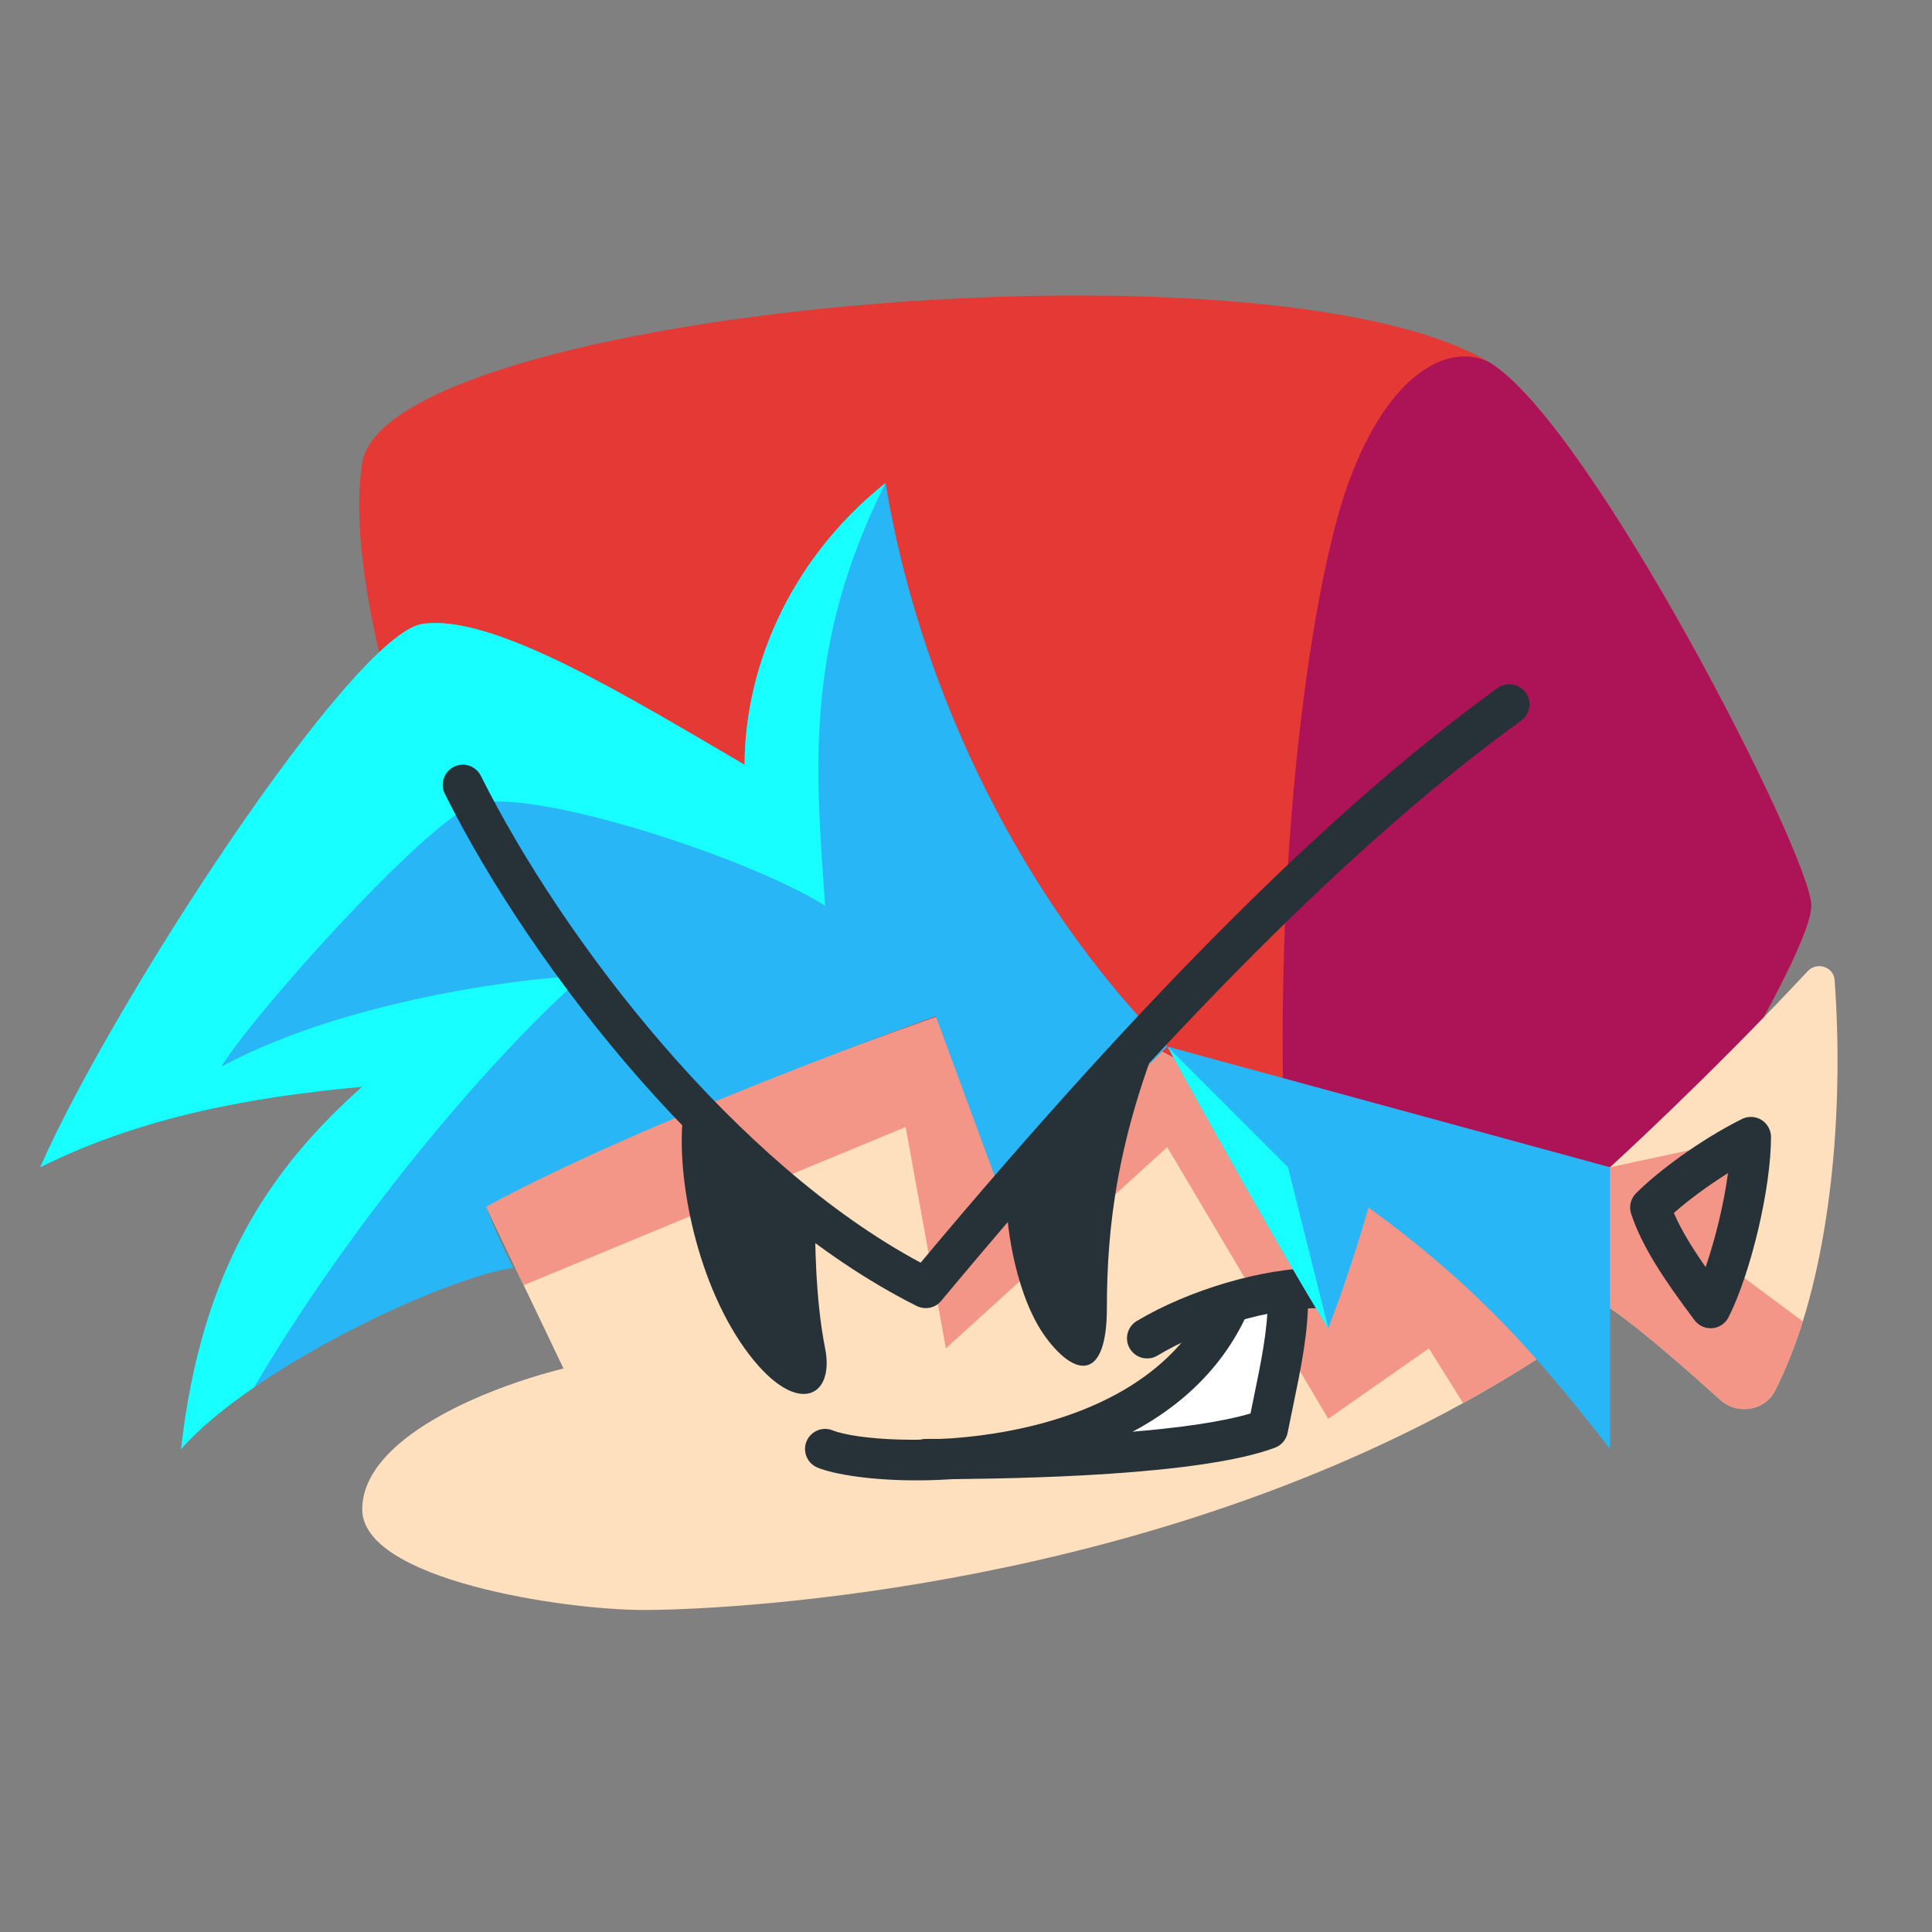 <svg xmlns="http://www.w3.org/2000/svg"  viewBox="0 0 48 48" width="1600px" height="1600px"><rect x="0" y="0" width="48" height="48" fill="#808080" stroke="none"/><path fill="#e53935" d="M45,22.5c0,1.25-4,7.5-4,7.5H15c-1.75-2.75-6.75-13.75-6-18.5C9.6,7.72,31.52,5.71,37,9	C39.5,10.5,45,21.25,45,22.5z"/><path fill="#ad1457" d="M45,22.5c0,1.25-4,7.5-4,7.5h-9c-0.5-7.75,0.5-15.25,1.5-18S36,8.5,37,9C39.5,10.5,45,21.25,45,22.5z"/><path fill="#fedfbe" d="M44.79,32.83c-0.2,0.63-0.43,1.21-0.69,1.72c-0.26,0.51-0.95,0.61-1.37,0.22	C42.1,34.2,40.75,33,40,32.5c-1.17,0.89-2.4,1.67-3.65,2.36C27.69,39.62,17.75,40,16,40c-2,0-7-0.75-7-2.5s3-3,5-3.5l-0.99-2.07	l-0.93-1.95c3.3-1.89,9.67-4.23,13.42-5.48C29,26,34,29,34,29h6c0,0,2.38-2.16,4.92-4.88c0.23-0.23,0.63-0.1,0.66,0.22	C45.8,27.37,45.52,30.49,44.79,32.83z"/><path fill="#f49687" d="M44.79,32.83c-0.2,0.63-0.43,1.21-0.69,1.72c-0.26,0.51-0.95,0.61-1.37,0.22	C42.1,34.2,40.75,33,40,32.5c-1.17,0.89-2.4,1.67-3.65,2.36L35.5,33.5L33,35.25l-4-6.75l-5.5,5l-1-5.5l-9.49,3.93l-0.93-1.95	c3.3-1.89,9.67-4.23,13.42-5.48C29,26,34,29,34,29h6l3.5-0.75c0.25,2-0.5,3.25-0.5,3.25L44.79,32.83z"/><path fill="#29b6f6" d="M29,26l-4,4l-1.75-4.75c-2.75,1-8,3-11.17,4.73c0,0,0.17,0.52,0.67,1.52	c-1.31,0.19-4.29,1.49-6.44,2.97C5.58,34.97,4.95,35.49,4.5,36C5,31.5,6.75,29,9,27c-2.75,0.25-5.5,0.75-8,2	c1.75-4,7.75-13.25,9.5-13.5s5,1.75,8,3.5c0-2.25,1-5,3.5-7C23,18,26,23,29,26z"/><path fill="#fff" d="M25.25,36.25c3,0.25,5.5-0.5,6.25-0.75c0.5-1,0.75-2.75,0.75-3.5C31,32.25,30.5,32.5,30,33.25	S27.25,35.5,25.25,36.25z"/><path fill="#263238" d="M22.769,36.779c-1.118,0-2.022-0.143-2.454-0.315c-0.256-0.103-0.381-0.394-0.279-0.649	c0.103-0.257,0.396-0.382,0.65-0.278c1.114,0.443,7.523,0.661,9.362-3.249c0.118-0.25,0.415-0.355,0.666-0.239	c0.25,0.117,0.357,0.415,0.24,0.665C29.43,35.947,25.475,36.779,22.769,36.779z"/><path fill="#263238" d="M28.5,33.75c-0.17,0-0.335-0.087-0.429-0.243c-0.142-0.236-0.065-0.544,0.171-0.686	c1.297-0.778,3.15-1.321,4.507-1.321c0.276,0,0.5,0.224,0.5,0.5s-0.224,0.5-0.5,0.5c-1.194,0-2.836,0.484-3.993,1.179	C28.677,33.728,28.588,33.75,28.5,33.75z"/><path fill="#263238" d="M42.5,33c-0.157,0-0.305-0.073-0.4-0.2c-0.771-1.027-1.303-1.828-1.574-2.642	c-0.06-0.18-0.013-0.378,0.121-0.512c0.509-0.51,1.549-1.304,2.63-1.844c0.154-0.077,0.338-0.069,0.486,0.021	C43.91,27.916,44,28.077,44,28.25c0,1.262-0.492,3.352-1.053,4.474c-0.078,0.155-0.23,0.259-0.402,0.274	C42.53,32.999,42.515,33,42.5,33z M41.587,30.136c0.177,0.413,0.443,0.849,0.789,1.345c0.237-0.691,0.452-1.559,0.556-2.336	C42.412,29.471,41.931,29.832,41.587,30.136z"/><path fill="#18ffff" d="M5.5,26.5c3.25-1.75,8-2.25,9-2.25c-1.45,1.21-5.23,5.21-8.19,10.22C5.58,34.97,4.95,35.49,4.5,36	C5,31.5,6.75,29,9,27c-2.75,0.25-5.5,0.75-8,2c1.75-4,7.75-13.25,9.5-13.5s5,1.75,8,3.5c0-2.25,1-5,3.5-7c-2,4-1.75,7-1.5,10.5	c-2-1.25-7.5-3-8.75-2.5S6.25,25.25,5.5,26.5z"/><path fill="#263238" d="M17,27.5c-0.25,1.5,0.25,4.25,1.5,6s2.25,1.25,2,0s-0.25-2.75-0.25-3.25C19.5,29.5,17,27.5,17,27.5z"/><path fill="#263238" d="M25,29.75c0,0.75,0.25,2.5,1,3.5s1.5,1.018,1.5-0.75c0-2,0.25-4.25,1.5-7.25	C28,26.5,25.5,29,25,29.75z"/><path fill="#263238" d="M23,32.5c-0.076,0-0.152-0.018-0.224-0.053c-4.912-2.456-9.521-8.317-11.724-12.724	c-0.124-0.247-0.023-0.547,0.224-0.671c0.247-0.125,0.547-0.023,0.671,0.224c2.079,4.157,6.351,9.643,10.926,12.095	c5.586-6.675,10.277-11.347,14.333-14.276c0.225-0.163,0.536-0.111,0.698,0.112c0.162,0.224,0.111,0.537-0.112,0.698	c-4.05,2.925-8.763,7.641-14.409,14.415C23.287,32.438,23.145,32.5,23,32.5z"/><path fill="#263238" d="M23,36.75c-0.276,0-0.5-0.224-0.5-0.5s0.224-0.5,0.5-0.5c3.812,0,6.714-0.229,8.068-0.633l0.07-0.341	c0.194-0.938,0.362-1.749,0.362-2.526c0-0.276,0.224-0.5,0.5-0.5s0.5,0.224,0.5,0.5c0,0.88-0.177,1.736-0.383,2.729l-0.127,0.619	c-0.034,0.17-0.153,0.31-0.314,0.37C29.861,36.648,25.461,36.75,23,36.75z"/><path fill="#29b6f6" d="M40,29v7c-1.75-2.25-3.25-4-6-6c-0.5,1.75-1,3-1,3c-1.21-1.94-3.83-6.69-3.99-6.99L29,26L40,29z"/><path fill="#18ffff" d="M33,33c-1.21-1.94-3.83-6.69-3.99-6.99L32,29L33,33z"/></svg>